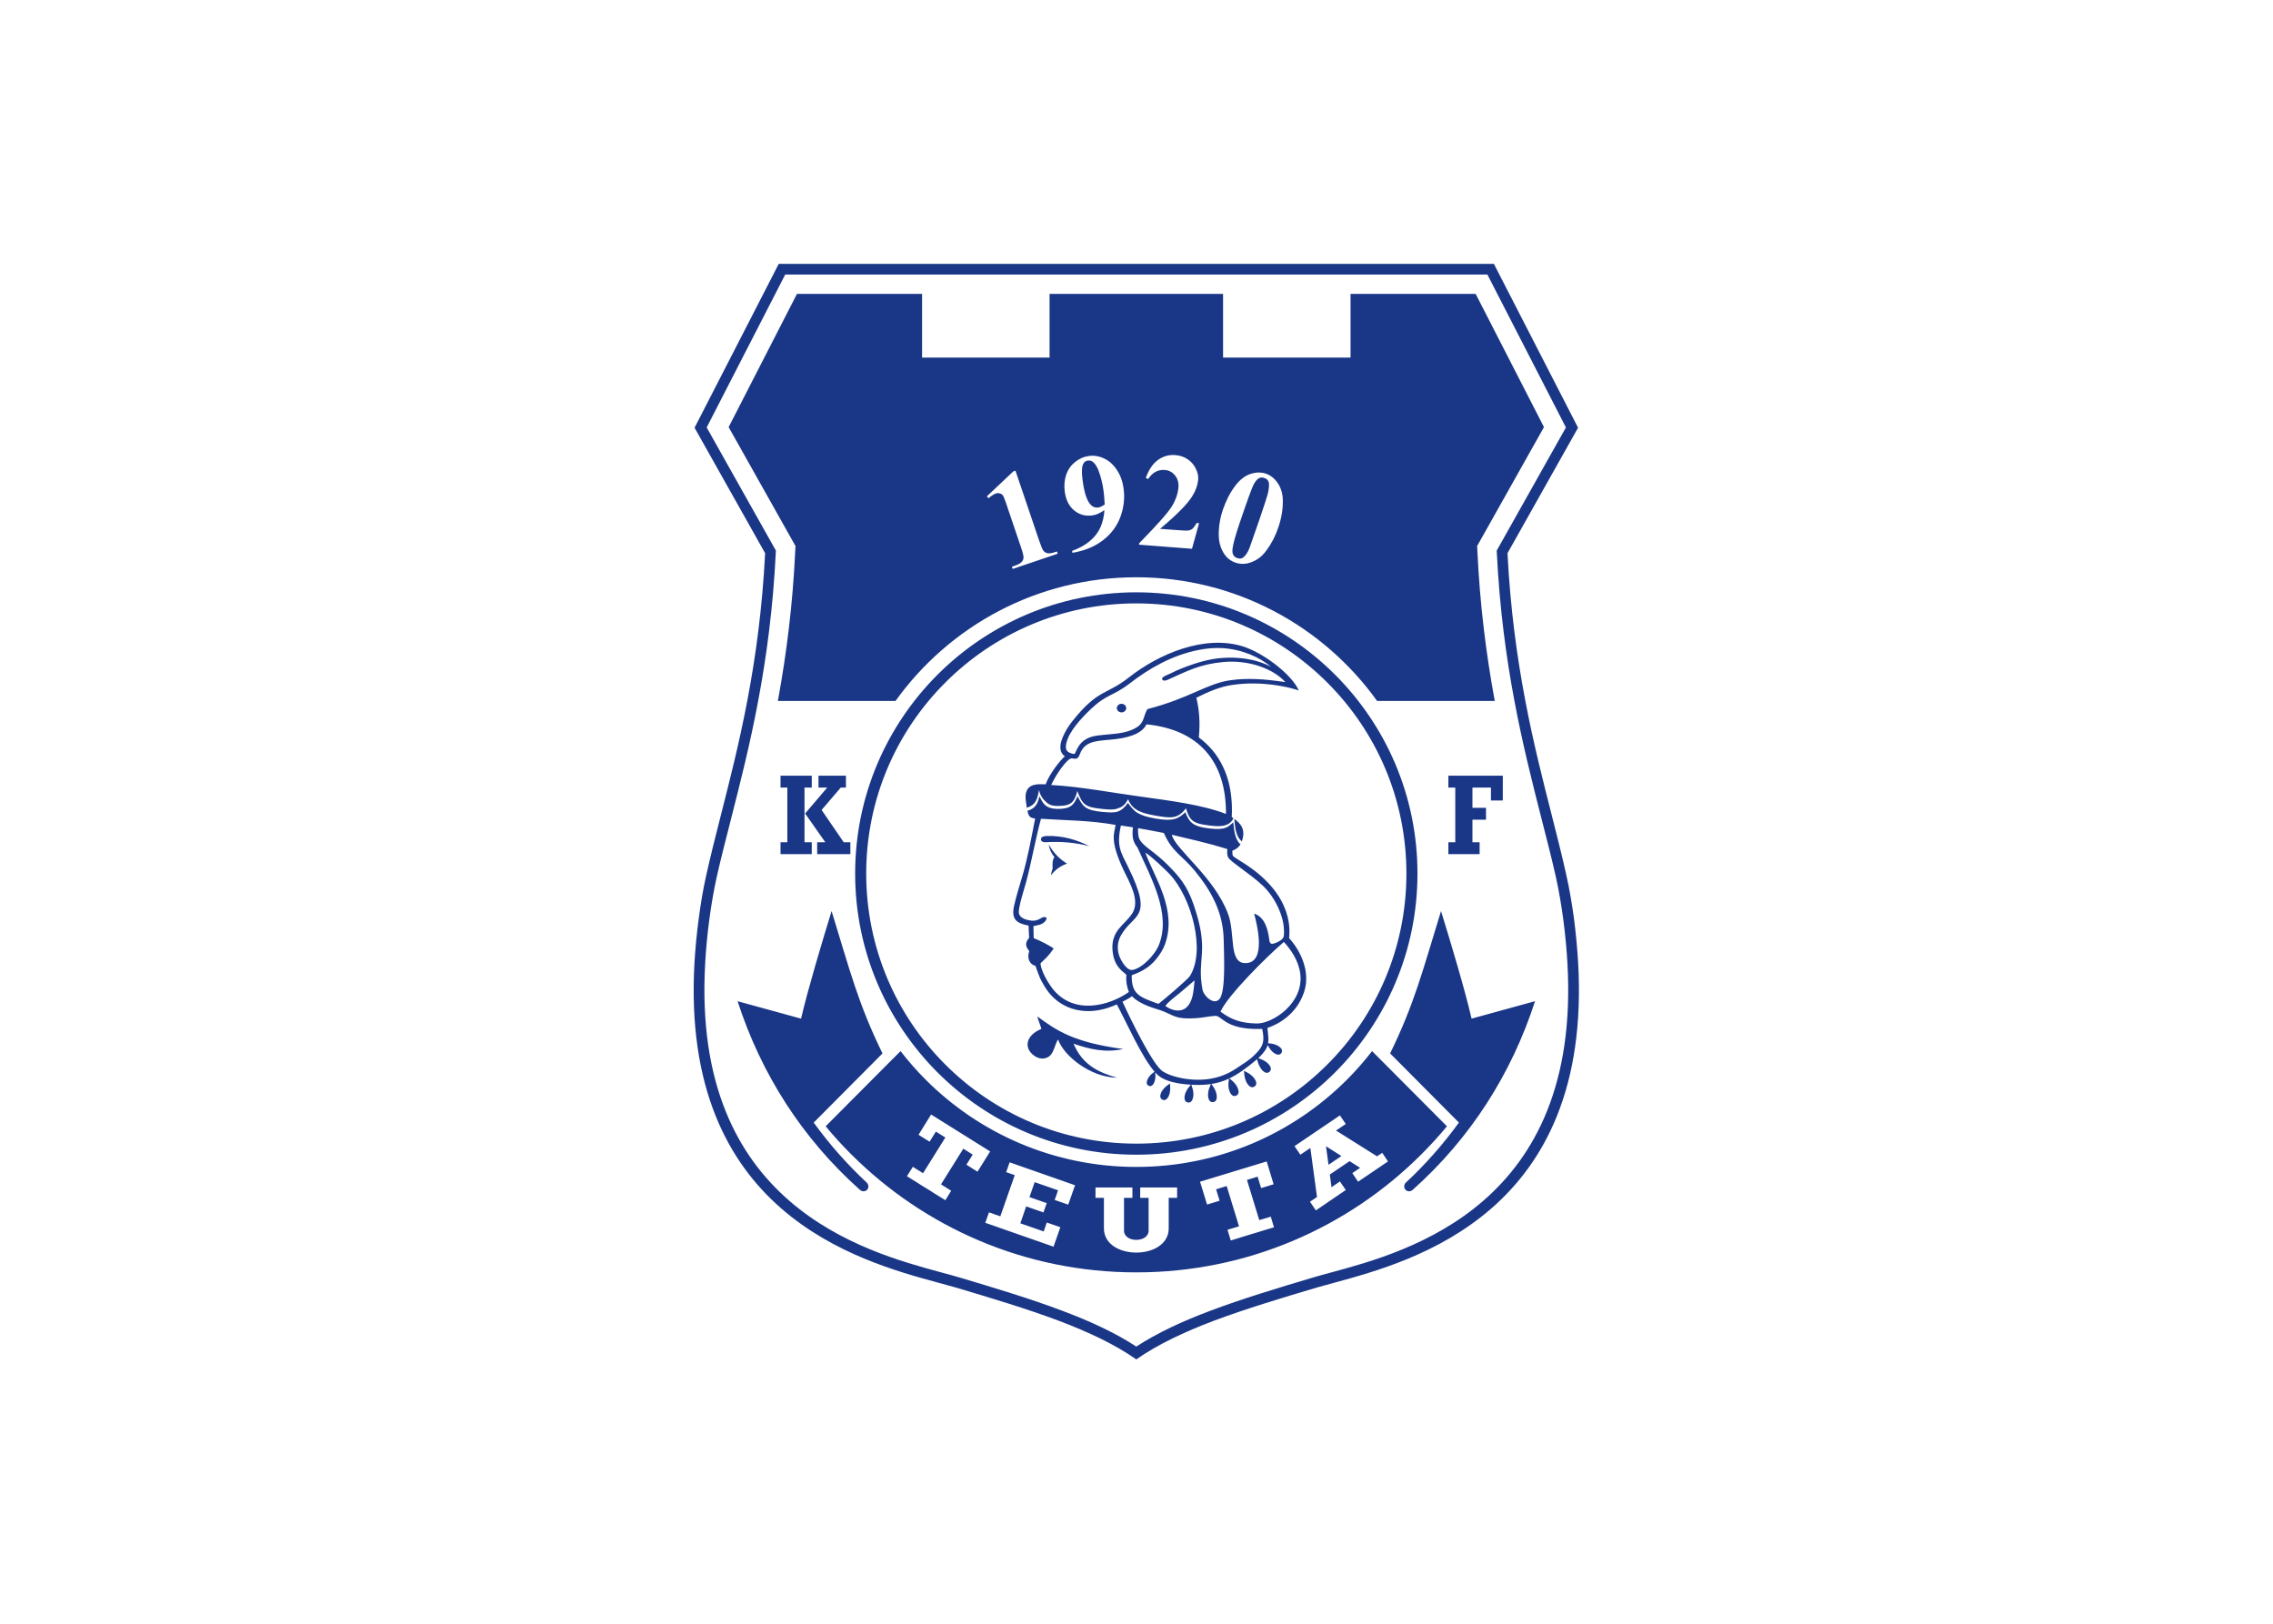<svg clip-rule="evenodd" fill-rule="evenodd" stroke-linejoin="round" stroke-miterlimit="2" viewBox="0 0 560 400" xmlns="http://www.w3.org/2000/svg"><path d="m60.859 253.268-22.066 22.18c5.055 6.986 10.764 13.433 17.011 19.255.597.568.767 1.618.114 2.3-.568.568-1.505.738-2.357-.029-18.374-16.386-31.608-37.032-39.191-60.461 6.787 1.874 13.575 3.748 20.362 5.594 2.102-9.059 6.617-24.196 9.798-34.505 5.964 19.34 8.52 29.677 16.329 45.666zm181.528-89.088h17.466v7.952h-3.806v-4.147h-5.935v6.504h4.345v3.805h-4.345v7.242h2.3v3.806h-10.025v-3.806h2.215v-17.551h-2.215zm-214.243 0h10.024v3.805h-2.328v17.551h2.328v3.806h-10.024v-3.806h2.186v-17.551h-2.186zm7.895 12.126 6.475 9.23h-2.613v3.806h10.65v-3.806h-2.13l-7.1-10.366 6.162-7.185h1.648v-3.805h-8.804v3.805h2.811zm83.323-18.345c-1.363 1.107-4.97 5.623-6.163 8.974-1.988.085-7.497-.994-6.276 5.935.085.454.142 1.022.227 1.59 3.152-1.022 3.351-3.01 3.948-5.679.312 1.789 1.278 3.038 2.556 4.117.795.682 1.817.994 3.322.994 4.459.029 5.396-1.192 6.39-4.799 1.647 4.459 2.528 5.225 8.122 5.765 2.13.199 3.493.284 4.572-.085 1.477-.455 2.528-.994 3.579-3.067 1.477 4.004 5.367 4.657 8.946 5.31 5.026.881 7.014.994 9.627-2.385 1.164 3.976 2.3 4.913 7.412 5.509 2.755.341 6.418.739 7.81-2.3-.171-.142-.369-.256-.54-.398.937-17.778-9.002-24.167-10.564-25.559.511-4.771.085-9.23-.795-12.694 3.862-1.96 7.696-3.579 11.53-4.118 9.457-1.392 17.948.625 21.327 1.761-2.243-5.141-11.302-12.013-17.806-14.086-12.382-3.948-27.15 2.413-36.606 9.854-7.441 5.879-9.855 3.607-18.204 14.086-1.278 1.647-2.13 2.925-3.039 4.998-1.505 3.465-.738 5.396.625 6.277zm-12.013 17.493c.114.625.312 1.193.596 1.619.398.597 1.108.767 1.875.852-1.165 6.021-2.471 13.149-4.232 18.914-.88 2.953-1.789 5.907-2.499 8.974-1.079 4.686 1.051 5.737 4.629 6.447.057 1.704.114 2.868.17 3.976-1.817 2.016-.596 3.351.057 4.203-1.022 3.067.881 4.6 1.96 4.686.085.113.142.454.454 1.278.398.994.625 1.76 1.023 2.669.653 1.392 1.874 3.493 2.754 4.572 2.017 2.528 4.97 4.771 8.889 5.623 5.339 1.165 9.855-.312 13.007-1.732 3.294 6.191 7.98 16.841 12.098 21.583-.568.426-1.306.966-1.874 1.79-.625.965-1.051 2.3.028 2.754 1.051.455 1.761-.767 1.988-1.874.227-.909.142-1.761.057-2.442.369.397.71.738 1.051 1.022 2.186 1.874 6.446 2.726 10.394 2.925-.54.653-1.25 1.477-1.704 2.584-.483 1.25-.597 2.869.71 3.124 1.335.256 1.817-1.306 1.817-2.669 0-1.193-.397-2.244-.653-3.011 2.386.114 4.658.029 6.248-.227-.312.767-.795 1.789-.88 2.982-.114 1.335.227 2.954 1.59 2.812s1.363-1.789.966-3.096c-.341-1.164-1.023-2.045-1.506-2.726 1.988-.313 3.806-.852 5.652-1.732-.114.852-.313 1.959-.085 3.18.284 1.363 1.05 2.84 2.328 2.329 1.307-.511.852-2.13.114-3.294-.653-1.051-1.562-1.733-2.244-2.272 2.755-1.307 5.538-3.323 8.918-6.163.17.795.426 1.761.994 2.67.71 1.192 1.959 2.3 2.982 1.363 1.022-.937.056-2.272-1.051-3.124-.852-.625-1.789-.966-2.556-1.221 1.761-1.676 2.641-2.954 3.01-4.232.313.625.739 1.363 1.392 2.017.909.908 2.3 1.618 3.01.539s-.483-2.073-1.675-2.584c-.909-.398-1.846-.483-2.613-.54.255-1.391 0-2.868-.199-4.913 3.777-1.249 9.372-4.544 11.701-11.331 2.925-8.605-3.607-16.33-4.743-17.466 0-1.192 2.385-13.631-15.165-24.451-1.42-.881-2.499-1.534-2.897-1.988-.142-.54-.142-1.108-.142-1.619.994-.369 1.931-.909 2.613-2.045-1.846-1.505-2.102-4.913-2.301-7.043-.852.739-1.618 1.449-2.584 1.789-1.221.398-2.755.455-5.311.142-5.367-.624-6.304-2.186-7.497-5.168-2.215 2.045-3.862 3.039-9.57 2.016-2.67-.454-4.402-.994-5.794-1.817-1.221-.71-2.13-1.96-3.067-3.21-.625 1.023-1.903 2.329-3.238 2.784-1.249.397-2.669.312-4.969.113-5.481-.539-6.191-1.647-7.952-5.055-1.136 2.925-2.329 4.118-6.447 4.09-1.732-.029-2.953-.37-3.947-1.222-.71-.624-1.25-1.618-1.789-2.811-.597 2.158-1.108 3.805-3.891 4.657zm68.811 9.798c.114-.341.227-.738.313-1.164.624-2.925-.767-4.601-2.755-6.049.17 2.414.483 5.822 2.442 7.213zm-60.149 5.055c-.966-1.136-1.647-2.669-1.846-4.118 1.391 2.556 3.351 4.629 5.878 6.191-2.13.767-3.834 1.988-5.083 3.721-.029-.654.284-1.591.483-2.159-.114-1.476-.086-2.783.568-3.635zm-2.528-4.799c4.771-.284 9.343.142 13.745 1.278-3.635-1.846-8.235-3.437-13.716-3.266-.71.028-1.875.199-1.818 1.107.057.909 1.136.938 1.789.881zm63.33 73.326c.085.852.114 2.074.625 3.295.54 1.249 1.619 2.527 2.755 1.76 1.164-.766.369-2.243-.597-3.237-.908-.937-2.016-1.42-2.783-1.818zm-23.741 4.061c.056.796.198 1.932-.086 3.153-.312 1.249-1.136 2.613-2.3 2.073-1.193-.568-.71-2.045.057-3.124.71-.994 1.675-1.619 2.329-2.102zm-15.535-121.775c.824 0 1.505.625 1.505 1.391 0 .767-.681 1.364-1.505 1.364-.823 0-1.505-.597-1.505-1.364 0-.766.682-1.391 1.505-1.391zm-25.701 104.282c-4.885 1.959-5.765 5.992-2.499 8.463 2.329 1.76 4.828 1.136 5.878-.654.909-1.533 1.25-3.55 1.988-4.402 1.704 5.112 10.253 12.127 18.886 12.241-6.049-1.704-11.133-4.204-13.944-10.906 5.254 1.846 10.422 2.954 15.903 1.704-15.96-2.13-21.469-5.992-27.518-10.451.255 1.221.994 2.812 1.306 4.005zm11.274-89.458c.568-1.164 1.449-2.698 3.465-3.72 3.607-1.874 10.82-.54 15.648-3.436 2.698-1.591 2.215-3.55 3.607-5.964 13.887-3.579 19.084-8.264 26.809-9.287 5.026-.681 10.337-.454 17.437.625-3.806-4.26-11.616-7.185-19.823-6.447-7.412.682-11.388 2.755-17.778 5.652-1.107.511-1.704.312-1.874-.029-.142-.34 0-.766 1.022-1.221.398-.17.966-.426 1.761-.795 1.25-.625 2.215-1.079 3.55-1.59 5.112-2.017 9.116-3.067 13.035-3.323 4.118-.284 10.082-.028 15.563 2.868-3.578-3.01-9.145-5.623-15.705-6.02-2.329-.114-4.799.057-7.44.568-8.776 1.732-16.046 6.02-22.038 10.621-5.907 4.572-7.356 3.266-12.95 8.662-2.783 2.669-6.617 6.787-7.526 10.479-.568 2.272.142 3.01 1.647 3.465 1.221.397.994.057 1.59-1.108zm-.88 2.755c-.596-.114-.88-.114-1.278.113-1.164.654-3.947 4.118-5.992 8.35 9.57.539 19.368 2.471 28.882 3.749 8.69 1.221 19.453 2.527 27.206 5.537.085-16.84-8.69-27.036-25.502-28.74-1.647 3.408-6.816 4.487-11.275 4.885-4.97.454-8.605.54-10.081 4.658-.426 1.164-.966 1.675-1.96 1.448zm29.365 79.347c2.073 1.505 5.112 2.272 7.071.171 1.875-2.045 1.96-5.112 2.301-8.378l-4.772 4.061c-1.476 1.221-3.635 2.755-4.6 4.146zm-10.394-57.309-3.863-.568c-1.448 6.588-.085 8.463 2.329 13.319 8.406 17.011 1.619 14.682-2.442 22.151-1.051 1.988-1.221 4.544-.199 6.873.653 1.448 2.329 4.288 4.061 3.976 3.323-.625 7.214-5.084 8.349-7.782 4.26-10.28-2.612-22.009-6.759-31.438-1.448-1.817-1.845-3.436-1.476-6.531zm8.15 56.628c.881-.54 9.457-7.81 10.139-8.946 5.112-8.179.511-25.105-6.447-32.574-1.59-1.676-5.964-5.85-7.866-6.986 2.612 7.469 10.479 18.317 6.219 29.62-.596 1.562-1.306 2.584-2.016 3.578-2.045 2.954-4.743 4.8-8.577 6.135-.113 6.219 2.641 7.014 8.548 9.173zm-6.503-56.344c-.057 1.76.028 3.067.823 4.146 1.506 2.073 4.63 3.55 8.719 7.668 3.493 3.521 6.106 6.418 8.264 12.666 5.282 15.278.937 16.869 2.84 27.206.426 2.3 3.976 5.481 5.68 2.812 1.846-2.982 1.193-14.654 1.136-18.744-.171-8.889-4.061-15.705-9.201-22.009-4.09-4.998-7.299-6.021-9.997-12.212-1.732-.369-5.85-1.079-8.264-1.533zm37.231 27.405c3.55 1.107 4.487 5.396 4.856 8.378.171 1.59.938 1.363 1.619 1.164.852-.256 1.619-.653 2.301-1.193.965-.823.766-1.562.795-2.811 0-4.629-2.812-10.678-6.646-14.37-4.032-3.863-10.706-7.924-11.274-9.23-.511-1.221-.227-1.988-.256-2.641-2.868-.824-3.635-1.307-17.806-4.601 1.079 4.658 13.461 13.348 18.005 25.275 2.442 6.362.142 15.847 5.538 15.904 6.958.057 3.805-12.41 2.868-15.875zm-67.022 2.442c-1.051 1.278-2.84 1.307-3.777 1.562l.085 3.862c1.931.71 5.197 2.443 6.418 3.295-1.675 2.499-2.754 3.322-4.231 4.771.114 2.527 2.584 6.475 3.805 8.065 6.845 8.776 18.375 5.51 24.537 1.136-.596-1.562-1.022-3.493-.795-5.481-1.079-1.193-3.89-2.385-4.43-7.639-.682-6.759 4.089-8.406 6.418-12.269 2.442-4.118-1.079-9.883-2.868-13.66-4.658-9.883-2.925-11.871-2.585-14.54-8.264-1.477-15.477-1.42-23.94-1.96-1.789 6.589-3.039 13.888-4.743 20.221-.511 1.987-2.641 8.292-2.328 10.081.284 1.562 2.357 2.187 4.032 2.357 1.846.171 2.641-.624 3.408-.965 1.051-.455 1.988-.085.994 1.164zm56.231 28.996c3.549 2.641 6.617 3.692 11.586 3.805 5.027.114 15.222-6.446 14.001-15.989-.568-4.316-3.095-7.781-5.254-10.166-5.566 4.742-18.033 17.181-20.333 22.35zm-31.438-3.181c2.811 6.077 9.769 20.362 12.921 22.35 1.818 1.136 4.118 1.789 6.163 2.187 6.475 1.193 12.41.227 17.295-3.067 2.386-1.619 4.146-2.528 6.276-4.686 2.499-2.499 3.011-3.976 2.159-8.065-9.969.369-12.297-2.926-13.973-3.863-.369-.227-.738-.34-1.164-.312-1.789.085-4.033.625-6.106.738-6.702.426-6.929-.88-11.019-2.414-1.647-.624-6.731-1.732-9.514-4.629-.795.597-1.476.966-3.038 1.761zm4.43-131.318c24.906 0 47.455 10.11 63.784 26.44 16.302 16.301 26.412 38.85 26.412 63.756s-10.11 47.455-26.412 63.785c-16.329 16.329-38.878 26.411-63.784 26.411s-47.455-10.082-63.785-26.411c-16.301-16.33-26.411-38.879-26.411-63.785s10.11-47.455 26.411-63.756c16.33-16.33 38.879-26.44 63.785-26.44zm61.257 28.939c-15.676-15.676-37.317-25.389-61.257-25.389-23.941 0-45.581 9.713-61.257 25.389-15.705 15.676-25.389 37.345-25.389 61.257 0 23.941 9.684 45.609 25.389 61.285 15.676 15.677 37.316 25.361 61.257 25.361 23.94 0 45.581-9.684 61.257-25.361 15.705-15.676 25.389-37.344 25.389-61.285 0-23.912-9.684-45.581-25.389-61.257zm-173.888-130.863-25.19 49.045 22.208 39.503-.029.483c-1.76 36.01-8.548 62.762-14.313 85.368-1.732 6.759-3.379 13.177-4.686 19.027-.937 4.26-1.704 8.776-2.3 13.206-.682 5.112-1.136 10.053-1.363 14.313-4.402 77.388 50.834 92.383 75.797 99.142 2.073.568 3.919 1.051 5.538 1.533 11.701 3.493 23.032 6.901 33.256 10.764 8.917 3.351 16.982 7.071 23.713 11.473 6.731-4.402 14.796-8.122 23.713-11.473 10.224-3.863 21.555-7.271 33.256-10.764 1.618-.482 3.464-.965 5.537-1.533 24.963-6.759 80.2-21.754 75.798-99.142-.227-4.26-.682-9.201-1.363-14.313-.597-4.43-1.363-8.946-2.301-13.206-1.306-5.85-2.953-12.268-4.685-19.027-5.765-22.606-12.553-49.358-14.314-85.368l-.028-.483 22.208-39.503-25.19-49.045zm112.631 347.975c-6.844-4.8-15.364-8.804-24.906-12.411-10.082-3.777-21.356-7.185-33.028-10.649-1.591-.455-3.408-.966-5.453-1.506-25.815-7.014-82.897-22.492-78.353-102.663.255-4.316.71-9.371 1.42-14.568.596-4.487 1.363-9.117 2.357-13.49 1.391-6.305 2.982-12.524 4.657-19.141 5.708-22.379 12.439-48.818 14.228-84.175l-22.634-40.242c9.003-17.522 18.005-35.044 27.008-52.567h229.408c9.003 17.523 18.005 35.045 27.008 52.567l-22.634 40.242c1.789 35.357 8.519 61.796 14.228 84.175 1.675 6.617 3.266 12.836 4.657 19.141.994 4.373 1.761 9.003 2.386 13.49.681 5.197 1.136 10.252 1.391 14.568 4.544 80.171-52.538 95.649-78.353 102.663-2.045.54-3.862 1.051-5.453 1.506-11.672 3.464-22.946 6.872-33.028 10.649-9.542 3.607-18.062 7.611-24.906 12.411zm-108.854-341.784-21.924 42.74 21.441 38.14-.114 2.272c-.766 15.961-2.641 31.722-5.537 47.427h37.742c17.238-24.026 45.41-39.674 77.246-39.674 31.835 0 60.007 15.648 77.246 39.674h37.742c-2.897-15.705-4.771-31.466-5.538-47.427l-.113-2.272 21.441-38.14-21.924-42.74h-40.128v20.447h-40.895v-20.447h-55.662v20.447h-40.895v-20.447zm70.089 56.713 7.611 22.463c.568 1.676 1.022 2.755 1.306 3.153.313.426.767.71 1.335.852.568.113 1.392.028 2.414-.341l.653-.199.227.71-14.455 4.885-.227-.71.71-.256c1.193-.397 1.96-.795 2.386-1.249.397-.426.624-.909.624-1.449.029-.539-.255-1.675-.852-3.408l-4.827-14.256c-.426-1.278-.767-2.045-.994-2.329-.228-.284-.568-.482-.966-.568-.398-.142-.824-.113-1.25.029-.71.255-1.448.738-2.3 1.505l-.596-.568 8.519-8.037zm18.261 26.354-.086-.625c2.272-.823 4.175-1.874 5.652-3.124 1.505-1.249 2.641-2.697 3.408-4.373.738-1.676 1.164-3.521 1.306-5.566-.823.539-1.533.937-2.13 1.193-.568.255-1.221.426-1.902.511-2.159.255-4.09-.284-5.709-1.647-1.675-1.392-2.669-3.437-3.01-6.163-.227-1.874-.057-3.664.511-5.339.597-1.676 1.562-3.01 2.897-4.061s2.783-1.676 4.345-1.875c1.675-.227 3.323.057 4.941.824 1.619.767 2.982 2.016 4.09 3.72 1.136 1.704 1.846 3.721 2.13 6.078.397 3.01.028 5.992-1.051 8.946-1.108 2.953-2.953 5.452-5.623 7.497-2.641 2.016-5.879 3.351-9.769 4.004zm10.365-15.506c-.085-1.59-.198-2.982-.34-4.174-.341-2.585-.938-4.942-1.79-7.1-.511-1.165-1.107-2.017-1.845-2.528-.398-.255-.852-.341-1.42-.284-.71.085-1.222.455-1.534 1.136-.426.881-.511 2.528-.199 4.856.483 3.92 1.278 6.561 2.414 7.924.71.88 1.59 1.278 2.641 1.136.54-.057 1.25-.398 2.073-.966zm28.002 14.2-16.983-1.307.029-.454c5.708-5.822 9.201-9.741 10.479-11.814 1.25-2.045 1.96-4.089 2.13-6.134.114-1.505-.256-2.783-1.108-3.834s-1.931-1.619-3.266-1.732c-2.186-.171-3.975.795-5.339 2.896l-.766-.341c.965-2.669 2.272-4.6 3.947-5.793 1.647-1.193 3.522-1.704 5.538-1.534 1.477.114 2.783.54 3.947 1.335 1.136.767 2.017 1.761 2.613 3.011.597 1.221.852 2.357.767 3.407-.142 1.875-.824 3.749-2.016 5.624-1.619 2.499-5.027 5.935-10.224 10.28l6.248.454c1.533.114 2.527.142 3.01.057.454-.113.852-.284 1.193-.568.312-.284.738-.88 1.306-1.817l.767.056zm27.689-6.816c-.937 2.726-2.187 5.169-3.749 7.27-.937 1.307-1.959 2.301-3.067 2.954-1.079.681-2.215 1.107-3.379 1.334-1.164.199-2.329.114-3.493-.255-1.307-.454-2.386-1.193-3.238-2.244-.823-1.022-1.448-2.3-1.846-3.834-.284-1.135-.397-2.527-.312-4.203.114-2.243.54-4.487 1.278-6.673 1.022-2.982 2.357-5.595 4.033-7.782 1.391-1.846 2.981-3.095 4.742-3.72 1.761-.596 3.437-.653 4.999-.142 1.59.54 2.896 1.59 3.919 3.152 1.022 1.534 1.533 3.351 1.562 5.396.056 2.84-.426 5.737-1.449 8.747zm-6.191-2.158c1.619-4.771 2.528-7.583 2.755-8.406.483-1.932.596-3.295.312-4.118-.199-.568-.653-.966-1.42-1.222-.596-.198-1.107-.17-1.533.029-.682.312-1.278 1.022-1.875 2.158-.568 1.136-2.073 5.254-4.487 12.382-1.306 3.891-2.044 6.532-2.215 7.952-.142 1.022-.057 1.761.227 2.215.256.455.71.795 1.307.994.681.227 1.278.171 1.761-.142.823-.568 1.533-1.619 2.129-3.152zm-86.248 202.287c-6.305-3.947-12.609-7.895-18.942-11.842l-4.033 6.503 3.55 2.215 2.016-3.237 3.039 1.902-7.157 11.445-3.266-2.044-1.902 3.01 3.294 2.045 1.59 1.022 2.556 1.562 1.591 1.022 3.294 2.045 1.874-3.039-3.266-2.044 7.157-11.445 3.01 1.902-2.016 3.238 3.55 2.243zm67.334 9.713c7.129-2.159 14.257-4.346 21.385-6.504l2.215 7.327-4.004 1.221-1.136-3.663-3.408 1.051 3.947 12.893 3.692-1.108 1.023 3.408-3.692 1.108-1.818.568-2.868.852-1.818.568-3.663 1.136-1.051-3.437 3.692-1.107-3.948-12.922-3.407 1.051 1.136 3.663-4.033 1.222zm32.177-8.662 3.209-2.159 2.13 15.734-2.244 1.505 1.874 2.783 9.599-6.532-1.874-2.755-2.698 1.846-.539-4.061 6.333-4.288 3.379 2.13-2.499 1.704 1.846 2.755 9.599-6.504-1.846-2.755-1.676 1.108-13.149-8.264 3.124-2.102-1.874-2.754-14.569 9.854zm8.235-2.698 4.942 3.124-4.146 2.811zm-64.807 16.528v10.508c0 3.976 7.895 3.976 7.895 0v-10.508h-2.698v-3.322h11.843v3.322h-2.698v9.77c0 10.394-20.788 10.394-20.788 0v-9.77h-2.698v-3.322h11.842v3.322zm-36.691-11.388 20.987 7.356-2.187 6.219-4.345-1.505 1.079-3.096-7.497-2.612-1.676 4.799 5.538 1.931-1.051 2.982-5.538-1.931-1.874 5.424 7.497 2.613.086-.256.908-2.612 4.345 1.505-2.186 6.248c-7.242-2.528-14.626-5.112-21.896-7.668l1.193-3.351 3.635 1.278 3.038-8.69 1.591-4.516-2.755-.966zm122.059-34.931 22.067 22.18c-5.056 6.986-10.764 13.433-17.012 19.255-.596.568-.766 1.618-.113 2.3.568.568 1.505.738 2.357-.029 18.374-16.386 31.608-37.032 39.191-60.461-6.788 1.874-13.575 3.748-20.362 5.594-2.074-9.059-6.617-24.196-9.798-34.505-5.964 19.34-8.52 29.677-16.33 45.666zm-81.42 70.231c35.726 0 68.073-14.483 91.474-37.884 2.868-2.868 5.594-5.85 8.179-8.974-7.072-7.1-14.172-14.2-21.243-21.328l-2.783-2.783c-2.499 3.237-5.197 6.304-8.065 9.173-17.296 17.295-41.179 27.973-67.562 27.973s-50.267-10.678-67.562-27.973c-2.868-2.869-5.566-5.936-8.065-9.173l-2.783 2.783c-7.072 7.128-14.143 14.228-21.243 21.328 2.584 3.124 5.311 6.106 8.179 8.974 23.429 23.401 55.748 37.884 91.474 37.884z" fill="#1a3787" transform="matrix(.768 0 0 .768 170.682 64.997)"/></svg>